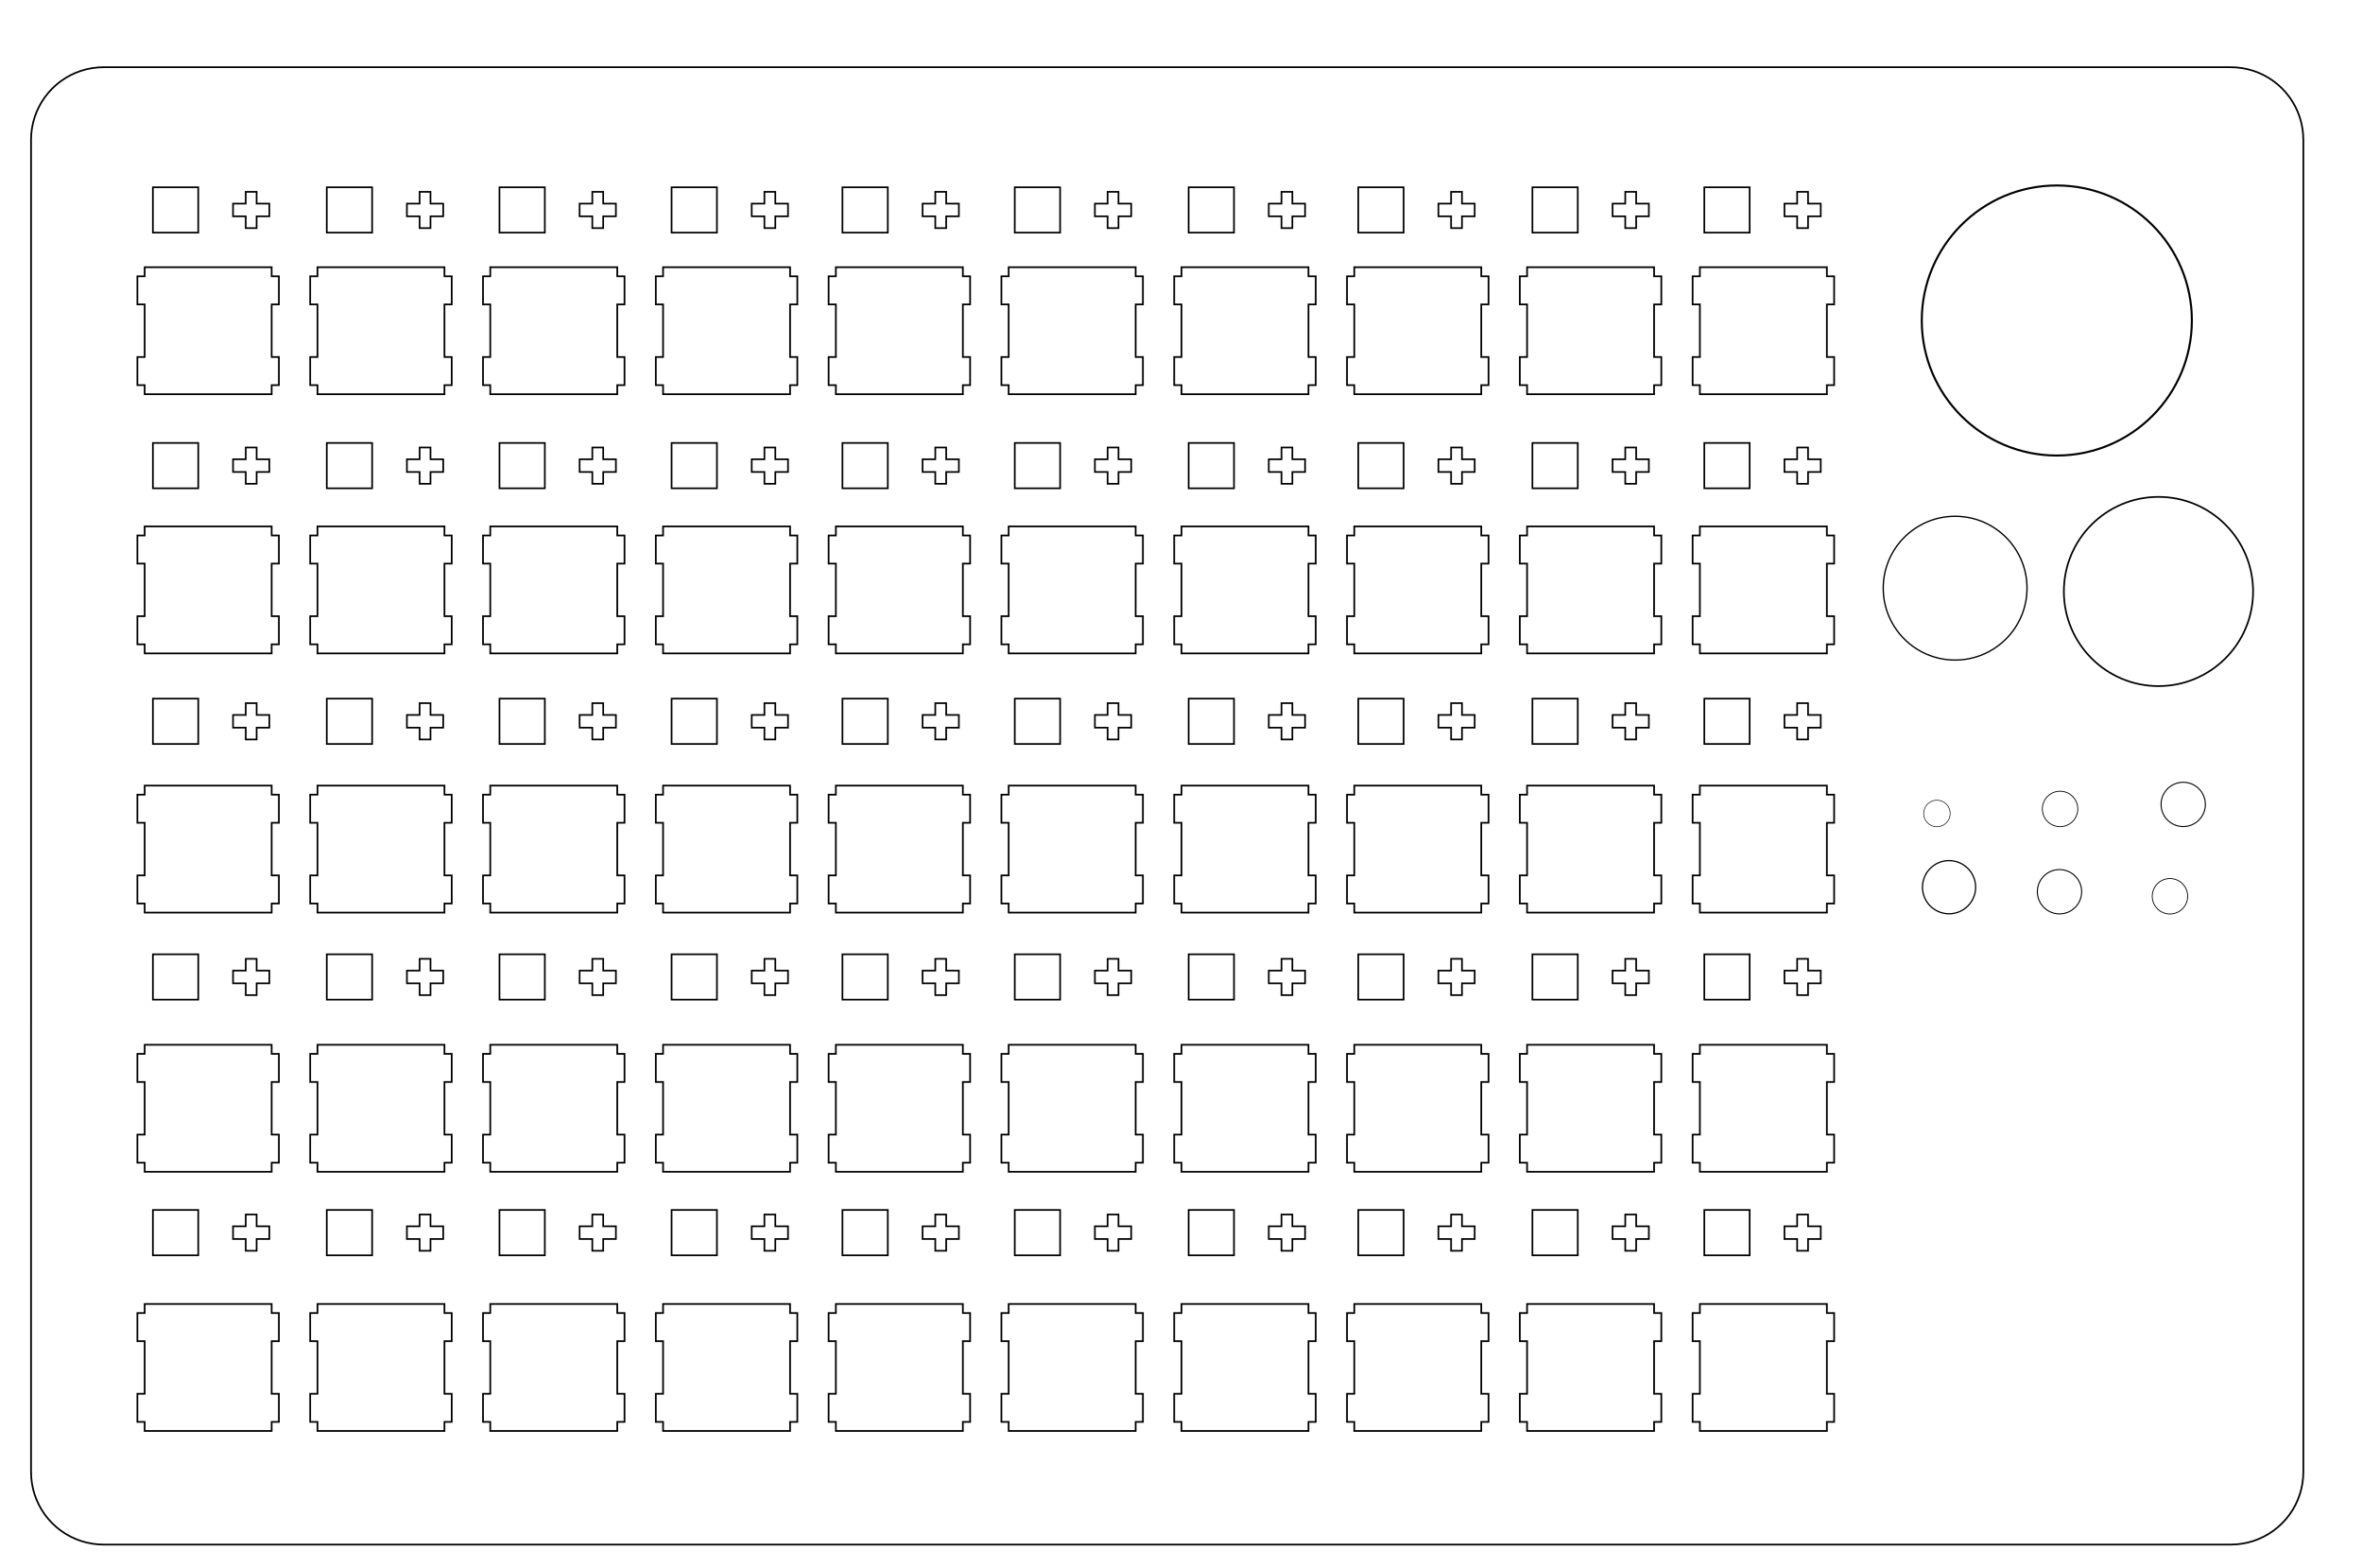 <?xml version="1.0" encoding="UTF-8" standalone="no"?>
<!-- Generated by SVGo -->

<svg
   xmlns:dc="http://purl.org/dc/elements/1.1/"
   xmlns:cc="http://creativecommons.org/ns#"
   xmlns:rdf="http://www.w3.org/1999/02/22-rdf-syntax-ns#"
   xmlns:svg="http://www.w3.org/2000/svg"
   xmlns="http://www.w3.org/2000/svg"
   xmlns:sodipodi="http://sodipodi.sourceforge.net/DTD/sodipodi-0.dtd"
   xmlns:inkscape="http://www.inkscape.org/namespaces/inkscape"
   width="260.502mm"
   height="172.877mm"
   viewBox="0.000 0.000 260.502 172.877"
   version="1.1"
   id="svg1036"
   sodipodi:docname="mod station v0.1.svg"
   inkscape:version="0.92.2 (5c3e80d, 2017-08-06)">
  <defs
     id="defs1040" />
  <sodipodi:namedview
     pagecolor="#ffffff"
     bordercolor="#666666"
     borderopacity="1"
     objecttolerance="10"
     gridtolerance="10"
     guidetolerance="10"
     inkscape:pageopacity="0"
     inkscape:pageshadow="2"
     inkscape:window-width="1366"
     inkscape:window-height="705"
     id="namedview1038"
     showgrid="false"
     inkscape:zoom="0.82447651"
     inkscape:cx="604.86876"
     inkscape:cy="344.66357"
     inkscape:window-x="-8"
     inkscape:window-y="-8"
     inkscape:window-maximized="1"
     inkscape:current-layer="layer2" />
  <g
     inkscape:groupmode="layer"
     id="layer1"
     inkscape:label="Layer 1"
     style="display:inline"
     sodipodi:insensitive="true">
    <polygon
       points="9.939,167.268 9.369,167.005 8.821,166.698 8.298,166.349 7.805,165.96 7.344,165.533 6.917,165.072 6.528,164.579 6.179,164.056 5.872,163.508 5.609,162.938 5.392,162.349 5.222,161.744 5.099,161.128 5.025,160.504 5,159.876 5.001,13.001 5.025,12.373 5.099,11.749 5.222,11.133 5.392,10.528 5.609,9.939 5.872,9.369 6.179,8.821 6.528,8.298 6.917,7.805 7.344,7.344 7.805,6.917 8.298,6.528 8.821,6.179 9.369,5.872 9.939,5.609 10.528,5.392 11.133,5.222 11.749,5.099 12.373,5.025 13.001,5 247.502,5.001 248.129,5.025 248.753,5.099 249.369,5.222 249.974,5.392 250.563,5.609 251.133,5.872 251.681,6.179 252.204,6.528 252.697,6.917 253.158,7.344 253.585,7.805 253.974,8.298 254.323,8.821 254.63,9.369 254.893,9.939 255.11,10.528 255.28,11.133 255.403,11.749 255.477,12.373 255.502,13.001 255.502,159.877 255.477,160.504 255.403,161.128 255.28,161.744 255.11,162.349 254.893,162.938 254.63,163.508 254.323,164.056 253.974,164.579 253.585,165.072 253.158,165.533 252.697,165.96 252.204,166.349 251.681,166.698 251.133,167.005 250.563,167.268 249.974,167.485 249.369,167.655 248.753,167.778 248.129,167.852 247.501,167.877 13.001,167.877 12.373,167.852 11.749,167.778 11.133,167.655 10.528,167.485 "
       style="fill:none;stroke:#000000;stroke-width:0.05mm"
       id="polygon934"
       transform="translate(-1.578,2.41)" />
    <polygon
       points="16.725,154.351 17.526,154.351 17.526,155.351 31.526,155.351 31.526,154.351 32.324,154.351 32.324,151.251 31.526,151.251 31.526,145.451 32.324,145.451 32.324,142.351 31.526,142.351 31.526,141.351 17.526,141.351 17.526,142.351 16.725,142.351 16.725,145.451 17.526,145.451 17.526,151.251 16.725,151.251 "
       style="fill:none;stroke:#000000;stroke-width:0.05mm"
       id="polygon936"
       transform="translate(-1.578,2.41)" />
    <polygon
       points="35.776,154.351 36.576,154.351 36.576,155.351 50.576,155.351 50.576,154.351 51.376,154.351 51.376,151.251 50.576,151.251 50.576,145.451 51.376,145.451 51.376,142.351 50.576,142.351 50.576,141.351 36.576,141.351 36.576,142.351 35.776,142.351 35.776,145.451 36.576,145.451 36.576,151.251 35.776,151.251 "
       style="fill:none;stroke:#000000;stroke-width:0.05mm"
       id="polygon938"
       transform="translate(-1.578,2.41)" />
    <polygon
       points="54.826,154.351 55.626,154.351 55.626,155.351 69.626,155.351 69.626,154.351 70.426,154.351 70.426,151.251 69.626,151.251 69.626,145.451 70.426,145.451 70.426,142.351 69.626,142.351 69.626,141.351 55.626,141.351 55.626,142.351 54.826,142.351 54.826,145.451 55.626,145.451 55.626,151.251 54.826,151.251 "
       style="fill:none;stroke:#000000;stroke-width:0.05mm"
       id="polygon940"
       transform="translate(-1.578,2.41)" />
    <polygon
       points="73.876,154.351 74.676,154.351 74.676,155.351 88.676,155.351 88.676,154.351 89.476,154.351 89.476,151.251 88.676,151.251 88.676,145.451 89.476,145.451 89.476,142.351 88.676,142.351 88.676,141.351 74.676,141.351 74.676,142.351 73.876,142.351 73.876,145.451 74.676,145.451 74.676,151.251 73.876,151.251 "
       style="fill:none;stroke:#000000;stroke-width:0.05mm"
       id="polygon942"
       transform="translate(-1.578,2.41)" />
    <polygon
       points="92.926,154.351 93.726,154.351 93.726,155.351 107.726,155.351 107.726,154.351 108.525,154.351 108.525,151.251 107.726,151.251 107.726,145.451 108.525,145.451 108.525,142.351 107.726,142.351 107.726,141.351 93.726,141.351 93.726,142.351 92.926,142.351 92.926,145.451 93.726,145.451 93.726,151.251 92.926,151.251 "
       style="fill:none;stroke:#000000;stroke-width:0.05mm"
       id="polygon944"
       transform="translate(-1.578,2.41)" />
    <polygon
       points="111.976,154.351 112.775,154.351 112.775,155.351 126.775,155.351 126.775,154.351 127.575,154.351 127.575,151.251 126.775,151.251 126.775,145.451 127.575,145.451 127.575,142.351 126.775,142.351 126.775,141.351 112.775,141.351 112.775,142.351 111.976,142.351 111.976,145.451 112.775,145.451 112.775,151.251 111.976,151.251 "
       style="fill:none;stroke:#000000;stroke-width:0.05mm"
       id="polygon946"
       transform="translate(-1.578,2.41)" />
    <polygon
       points="131.025,154.351 131.826,154.351 131.826,155.351 145.826,155.351 145.826,154.351 146.626,154.351 146.626,151.251 145.826,151.251 145.826,145.451 146.626,145.451 146.626,142.351 145.826,142.351 145.826,141.351 131.826,141.351 131.826,142.351 131.025,142.351 131.025,145.451 131.826,145.451 131.826,151.251 131.025,151.251 "
       style="fill:none;stroke:#000000;stroke-width:0.05mm"
       id="polygon948"
       transform="translate(-1.578,2.41)" />
    <polygon
       points="150.076,154.351 150.876,154.351 150.876,155.351 164.876,155.351 164.876,154.351 165.676,154.351 165.676,151.251 164.876,151.251 164.876,145.451 165.676,145.451 165.676,142.351 164.876,142.351 164.876,141.351 150.876,141.351 150.876,142.351 150.076,142.351 150.076,145.451 150.876,145.451 150.876,151.251 150.076,151.251 "
       style="fill:none;stroke:#000000;stroke-width:0.05mm"
       id="polygon950"
       transform="translate(-1.578,2.41)" />
    <polygon
       points="169.126,154.351 169.926,154.351 169.926,155.351 183.926,155.351 183.926,154.351 184.726,154.351 184.726,151.251 183.926,151.251 183.926,145.451 184.726,145.451 184.726,142.351 183.926,142.351 183.926,141.351 169.926,141.351 169.926,142.351 169.126,142.351 169.126,145.451 169.926,145.451 169.926,151.251 169.126,151.251 "
       style="fill:none;stroke:#000000;stroke-width:0.05mm"
       id="polygon952"
       transform="translate(-1.578,2.41)" />
    <polygon
       points="188.176,154.351 188.976,154.351 188.976,155.351 202.976,155.351 202.976,154.351 203.776,154.351 203.776,151.251 202.976,151.251 202.976,145.451 203.776,145.451 203.776,142.351 202.976,142.351 202.976,141.351 188.976,141.351 188.976,142.351 188.176,142.351 188.176,145.451 188.976,145.451 188.976,151.251 188.176,151.251 "
       style="fill:none;stroke:#000000;stroke-width:0.05mm"
       id="polygon954"
       transform="translate(-1.578,2.41)" />
    <polygon
       points="16.725,125.776 17.526,125.776 17.526,126.776 31.526,126.776 31.526,125.776 32.324,125.776 32.324,122.676 31.526,122.676 31.526,116.876 32.324,116.876 32.324,113.776 31.526,113.776 31.526,112.776 17.526,112.776 17.526,113.776 16.725,113.776 16.725,116.876 17.526,116.876 17.526,122.676 16.725,122.676 "
       style="fill:none;stroke:#000000;stroke-width:0.05mm"
       id="polygon956"
       transform="translate(-1.578,2.41)" />
    <polygon
       points="35.776,125.776 36.576,125.776 36.576,126.776 50.576,126.776 50.576,125.776 51.376,125.776 51.376,122.676 50.576,122.676 50.576,116.876 51.376,116.876 51.376,113.776 50.576,113.776 50.576,112.776 36.576,112.776 36.576,113.776 35.776,113.776 35.776,116.876 36.576,116.876 36.576,122.676 35.776,122.676 "
       style="fill:none;stroke:#000000;stroke-width:0.05mm"
       id="polygon958"
       transform="translate(-1.578,2.41)" />
    <polygon
       points="54.826,125.776 55.626,125.776 55.626,126.776 69.626,126.776 69.626,125.776 70.426,125.776 70.426,122.676 69.626,122.676 69.626,116.876 70.426,116.876 70.426,113.776 69.626,113.776 69.626,112.776 55.626,112.776 55.626,113.776 54.826,113.776 54.826,116.876 55.626,116.876 55.626,122.676 54.826,122.676 "
       style="fill:none;stroke:#000000;stroke-width:0.05mm"
       id="polygon960"
       transform="translate(-1.578,2.41)" />
    <polygon
       points="73.876,125.776 74.676,125.776 74.676,126.776 88.676,126.776 88.676,125.776 89.476,125.776 89.476,122.676 88.676,122.676 88.676,116.876 89.476,116.876 89.476,113.776 88.676,113.776 88.676,112.776 74.676,112.776 74.676,113.776 73.876,113.776 73.876,116.876 74.676,116.876 74.676,122.676 73.876,122.676 "
       style="fill:none;stroke:#000000;stroke-width:0.05mm"
       id="polygon962"
       transform="translate(-1.578,2.41)" />
    <polygon
       points="92.926,125.776 93.726,125.776 93.726,126.776 107.726,126.776 107.726,125.776 108.525,125.776 108.525,122.676 107.726,122.676 107.726,116.876 108.525,116.876 108.525,113.776 107.726,113.776 107.726,112.776 93.726,112.776 93.726,113.776 92.926,113.776 92.926,116.876 93.726,116.876 93.726,122.676 92.926,122.676 "
       style="fill:none;stroke:#000000;stroke-width:0.05mm"
       id="polygon964"
       transform="translate(-1.578,2.41)" />
    <polygon
       points="111.976,125.776 112.775,125.776 112.775,126.776 126.775,126.776 126.775,125.776 127.575,125.776 127.575,122.676 126.775,122.676 126.775,116.876 127.575,116.876 127.575,113.776 126.775,113.776 126.775,112.776 112.775,112.776 112.775,113.776 111.976,113.776 111.976,116.876 112.775,116.876 112.775,122.676 111.976,122.676 "
       style="fill:none;stroke:#000000;stroke-width:0.05mm"
       id="polygon966"
       transform="translate(-1.578,2.41)" />
    <polygon
       points="131.025,125.776 131.826,125.776 131.826,126.776 145.826,126.776 145.826,125.776 146.626,125.776 146.626,122.676 145.826,122.676 145.826,116.876 146.626,116.876 146.626,113.776 145.826,113.776 145.826,112.776 131.826,112.776 131.826,113.776 131.025,113.776 131.025,116.876 131.826,116.876 131.826,122.676 131.025,122.676 "
       style="fill:none;stroke:#000000;stroke-width:0.05mm"
       id="polygon968"
       transform="translate(-1.578,2.41)" />
    <polygon
       points="150.076,125.776 150.876,125.776 150.876,126.776 164.876,126.776 164.876,125.776 165.676,125.776 165.676,122.676 164.876,122.676 164.876,116.876 165.676,116.876 165.676,113.776 164.876,113.776 164.876,112.776 150.876,112.776 150.876,113.776 150.076,113.776 150.076,116.876 150.876,116.876 150.876,122.676 150.076,122.676 "
       style="fill:none;stroke:#000000;stroke-width:0.05mm"
       id="polygon970"
       transform="translate(-1.578,2.41)" />
    <polygon
       points="169.126,125.776 169.926,125.776 169.926,126.776 183.926,126.776 183.926,125.776 184.726,125.776 184.726,122.676 183.926,122.676 183.926,116.876 184.726,116.876 184.726,113.776 183.926,113.776 183.926,112.776 169.926,112.776 169.926,113.776 169.126,113.776 169.126,116.876 169.926,116.876 169.926,122.676 169.126,122.676 "
       style="fill:none;stroke:#000000;stroke-width:0.05mm"
       id="polygon972"
       transform="translate(-1.578,2.41)" />
    <polygon
       points="188.176,125.776 188.976,125.776 188.976,126.776 202.976,126.776 202.976,125.776 203.776,125.776 203.776,122.676 202.976,122.676 202.976,116.876 203.776,116.876 203.776,113.776 202.976,113.776 202.976,112.776 188.976,112.776 188.976,113.776 188.176,113.776 188.176,116.876 188.976,116.876 188.976,122.676 188.176,122.676 "
       style="fill:none;stroke:#000000;stroke-width:0.05mm"
       id="polygon974"
       transform="translate(-1.578,2.41)" />
    <polygon
       points="16.725,97.201 17.526,97.201 17.526,98.201 31.526,98.201 31.526,97.201 32.324,97.201 32.324,94.101 31.526,94.101 31.526,88.301 32.324,88.301 32.324,85.201 31.526,85.201 31.526,84.201 17.526,84.201 17.526,85.201 16.725,85.201 16.725,88.301 17.526,88.301 17.526,94.101 16.725,94.101 "
       style="fill:none;stroke:#000000;stroke-width:0.05mm"
       id="polygon976"
       transform="translate(-1.578,2.41)" />
    <polygon
       points="35.776,97.201 36.576,97.201 36.576,98.201 50.576,98.201 50.576,97.201 51.376,97.201 51.376,94.101 50.576,94.101 50.576,88.301 51.376,88.301 51.376,85.201 50.576,85.201 50.576,84.201 36.576,84.201 36.576,85.201 35.776,85.201 35.776,88.301 36.576,88.301 36.576,94.101 35.776,94.101 "
       style="fill:none;stroke:#000000;stroke-width:0.05mm"
       id="polygon978"
       transform="translate(-1.578,2.41)" />
    <polygon
       points="54.826,97.201 55.626,97.201 55.626,98.201 69.626,98.201 69.626,97.201 70.426,97.201 70.426,94.101 69.626,94.101 69.626,88.301 70.426,88.301 70.426,85.201 69.626,85.201 69.626,84.201 55.626,84.201 55.626,85.201 54.826,85.201 54.826,88.301 55.626,88.301 55.626,94.101 54.826,94.101 "
       style="fill:none;stroke:#000000;stroke-width:0.05mm"
       id="polygon980"
       transform="translate(-1.578,2.41)" />
    <polygon
       points="73.876,97.201 74.676,97.201 74.676,98.201 88.676,98.201 88.676,97.201 89.476,97.201 89.476,94.101 88.676,94.101 88.676,88.301 89.476,88.301 89.476,85.201 88.676,85.201 88.676,84.201 74.676,84.201 74.676,85.201 73.876,85.201 73.876,88.301 74.676,88.301 74.676,94.101 73.876,94.101 "
       style="fill:none;stroke:#000000;stroke-width:0.05mm"
       id="polygon982"
       transform="translate(-1.578,2.41)" />
    <polygon
       points="92.926,97.201 93.726,97.201 93.726,98.201 107.726,98.201 107.726,97.201 108.525,97.201 108.525,94.101 107.726,94.101 107.726,88.301 108.525,88.301 108.525,85.201 107.726,85.201 107.726,84.201 93.726,84.201 93.726,85.201 92.926,85.201 92.926,88.301 93.726,88.301 93.726,94.101 92.926,94.101 "
       style="fill:none;stroke:#000000;stroke-width:0.05mm"
       id="polygon984"
       transform="translate(-1.578,2.41)" />
    <polygon
       points="111.976,97.201 112.775,97.201 112.775,98.201 126.775,98.201 126.775,97.201 127.575,97.201 127.575,94.101 126.775,94.101 126.775,88.301 127.575,88.301 127.575,85.201 126.775,85.201 126.775,84.201 112.775,84.201 112.775,85.201 111.976,85.201 111.976,88.301 112.775,88.301 112.775,94.101 111.976,94.101 "
       style="fill:none;stroke:#000000;stroke-width:0.05mm"
       id="polygon986"
       transform="translate(-1.578,2.41)" />
    <polygon
       points="131.025,97.201 131.826,97.201 131.826,98.201 145.826,98.201 145.826,97.201 146.626,97.201 146.626,94.101 145.826,94.101 145.826,88.301 146.626,88.301 146.626,85.201 145.826,85.201 145.826,84.201 131.826,84.201 131.826,85.201 131.025,85.201 131.025,88.301 131.826,88.301 131.826,94.101 131.025,94.101 "
       style="fill:none;stroke:#000000;stroke-width:0.05mm"
       id="polygon988"
       transform="translate(-1.578,2.41)" />
    <polygon
       points="150.076,97.201 150.876,97.201 150.876,98.201 164.876,98.201 164.876,97.201 165.676,97.201 165.676,94.101 164.876,94.101 164.876,88.301 165.676,88.301 165.676,85.201 164.876,85.201 164.876,84.201 150.876,84.201 150.876,85.201 150.076,85.201 150.076,88.301 150.876,88.301 150.876,94.101 150.076,94.101 "
       style="fill:none;stroke:#000000;stroke-width:0.05mm"
       id="polygon990"
       transform="translate(-1.578,2.41)" />
    <polygon
       points="169.126,97.201 169.926,97.201 169.926,98.201 183.926,98.201 183.926,97.201 184.726,97.201 184.726,94.101 183.926,94.101 183.926,88.301 184.726,88.301 184.726,85.201 183.926,85.201 183.926,84.201 169.926,84.201 169.926,85.201 169.126,85.201 169.126,88.301 169.926,88.301 169.926,94.101 169.126,94.101 "
       style="fill:none;stroke:#000000;stroke-width:0.05mm"
       id="polygon992"
       transform="translate(-1.578,2.41)" />
    <polygon
       points="188.176,97.201 188.976,97.201 188.976,98.201 202.976,98.201 202.976,97.201 203.776,97.201 203.776,94.101 202.976,94.101 202.976,88.301 203.776,88.301 203.776,85.201 202.976,85.201 202.976,84.201 188.976,84.201 188.976,85.201 188.176,85.201 188.176,88.301 188.976,88.301 188.976,94.101 188.176,94.101 "
       style="fill:none;stroke:#000000;stroke-width:0.05mm"
       id="polygon994"
       transform="translate(-1.578,2.41)" />
    <polygon
       points="16.725,68.626 17.526,68.626 17.526,69.626 31.526,69.626 31.526,68.626 32.324,68.626 32.324,65.526 31.526,65.526 31.526,59.726 32.324,59.726 32.324,56.626 31.526,56.626 31.526,55.626 17.526,55.626 17.526,56.626 16.725,56.626 16.725,59.726 17.526,59.726 17.526,65.526 16.725,65.526 "
       style="fill:none;stroke:#000000;stroke-width:0.05mm"
       id="polygon996"
       transform="translate(-1.578,2.41)" />
    <polygon
       points="35.776,68.626 36.576,68.626 36.576,69.626 50.576,69.626 50.576,68.626 51.376,68.626 51.376,65.526 50.576,65.526 50.576,59.726 51.376,59.726 51.376,56.626 50.576,56.626 50.576,55.626 36.576,55.626 36.576,56.626 35.776,56.626 35.776,59.726 36.576,59.726 36.576,65.526 35.776,65.526 "
       style="fill:none;stroke:#000000;stroke-width:0.05mm"
       id="polygon998"
       transform="translate(-1.578,2.41)" />
    <polygon
       points="54.826,68.626 55.626,68.626 55.626,69.626 69.626,69.626 69.626,68.626 70.426,68.626 70.426,65.526 69.626,65.526 69.626,59.726 70.426,59.726 70.426,56.626 69.626,56.626 69.626,55.626 55.626,55.626 55.626,56.626 54.826,56.626 54.826,59.726 55.626,59.726 55.626,65.526 54.826,65.526 "
       style="fill:none;stroke:#000000;stroke-width:0.05mm"
       id="polygon1000"
       transform="translate(-1.578,2.41)" />
    <polygon
       points="73.876,68.626 74.676,68.626 74.676,69.626 88.676,69.626 88.676,68.626 89.476,68.626 89.476,65.526 88.676,65.526 88.676,59.726 89.476,59.726 89.476,56.626 88.676,56.626 88.676,55.626 74.676,55.626 74.676,56.626 73.876,56.626 73.876,59.726 74.676,59.726 74.676,65.526 73.876,65.526 "
       style="fill:none;stroke:#000000;stroke-width:0.05mm"
       id="polygon1002"
       transform="translate(-1.578,2.41)" />
    <polygon
       points="92.926,68.626 93.726,68.626 93.726,69.626 107.726,69.626 107.726,68.626 108.525,68.626 108.525,65.526 107.726,65.526 107.726,59.726 108.525,59.726 108.525,56.626 107.726,56.626 107.726,55.626 93.726,55.626 93.726,56.626 92.926,56.626 92.926,59.726 93.726,59.726 93.726,65.526 92.926,65.526 "
       style="fill:none;stroke:#000000;stroke-width:0.05mm"
       id="polygon1004"
       transform="translate(-1.578,2.41)" />
    <polygon
       points="111.976,68.626 112.775,68.626 112.775,69.626 126.775,69.626 126.775,68.626 127.575,68.626 127.575,65.526 126.775,65.526 126.775,59.726 127.575,59.726 127.575,56.626 126.775,56.626 126.775,55.626 112.775,55.626 112.775,56.626 111.976,56.626 111.976,59.726 112.775,59.726 112.775,65.526 111.976,65.526 "
       style="fill:none;stroke:#000000;stroke-width:0.05mm"
       id="polygon1006"
       transform="translate(-1.578,2.41)" />
    <polygon
       points="131.025,68.626 131.826,68.626 131.826,69.626 145.826,69.626 145.826,68.626 146.626,68.626 146.626,65.526 145.826,65.526 145.826,59.726 146.626,59.726 146.626,56.626 145.826,56.626 145.826,55.626 131.826,55.626 131.826,56.626 131.025,56.626 131.025,59.726 131.826,59.726 131.826,65.526 131.025,65.526 "
       style="fill:none;stroke:#000000;stroke-width:0.05mm"
       id="polygon1008"
       transform="translate(-1.578,2.41)" />
    <polygon
       points="150.076,68.626 150.876,68.626 150.876,69.626 164.876,69.626 164.876,68.626 165.676,68.626 165.676,65.526 164.876,65.526 164.876,59.726 165.676,59.726 165.676,56.626 164.876,56.626 164.876,55.626 150.876,55.626 150.876,56.626 150.076,56.626 150.076,59.726 150.876,59.726 150.876,65.526 150.076,65.526 "
       style="fill:none;stroke:#000000;stroke-width:0.05mm"
       id="polygon1010"
       transform="translate(-1.578,2.41)" />
    <polygon
       points="169.126,68.626 169.926,68.626 169.926,69.626 183.926,69.626 183.926,68.626 184.726,68.626 184.726,65.526 183.926,65.526 183.926,59.726 184.726,59.726 184.726,56.626 183.926,56.626 183.926,55.626 169.926,55.626 169.926,56.626 169.126,56.626 169.126,59.726 169.926,59.726 169.926,65.526 169.126,65.526 "
       style="fill:none;stroke:#000000;stroke-width:0.05mm"
       id="polygon1012"
       transform="translate(-1.578,2.41)" />
    <polygon
       points="188.176,68.626 188.976,68.626 188.976,69.626 202.976,69.626 202.976,68.626 203.776,68.626 203.776,65.526 202.976,65.526 202.976,59.726 203.776,59.726 203.776,56.626 202.976,56.626 202.976,55.626 188.976,55.626 188.976,56.626 188.176,56.626 188.176,59.726 188.976,59.726 188.976,65.526 188.176,65.526 "
       style="fill:none;stroke:#000000;stroke-width:0.05mm"
       id="polygon1014"
       transform="translate(-1.578,2.41)" />
    <polygon
       points="16.725,40.051 17.526,40.051 17.526,41.051 31.526,41.051 31.526,40.051 32.324,40.051 32.324,36.95 31.526,36.95 31.526,31.151 32.324,31.151 32.324,28.05 31.526,28.05 31.526,27.05 17.526,27.05 17.526,28.05 16.725,28.05 16.725,31.151 17.526,31.151 17.526,36.95 16.725,36.95 "
       style="fill:none;stroke:#000000;stroke-width:0.05mm"
       id="polygon1016"
       transform="translate(-1.578,2.41)" />
    <polygon
       points="35.776,40.051 36.576,40.051 36.576,41.051 50.576,41.051 50.576,40.051 51.376,40.051 51.376,36.95 50.576,36.95 50.576,31.151 51.376,31.151 51.376,28.05 50.576,28.05 50.576,27.05 36.576,27.05 36.576,28.05 35.776,28.05 35.776,31.151 36.576,31.151 36.576,36.95 35.776,36.95 "
       style="fill:none;stroke:#000000;stroke-width:0.05mm"
       id="polygon1018"
       transform="translate(-1.578,2.41)" />
    <polygon
       points="54.826,40.051 55.626,40.051 55.626,41.051 69.626,41.051 69.626,40.051 70.426,40.051 70.426,36.95 69.626,36.95 69.626,31.151 70.426,31.151 70.426,28.05 69.626,28.05 69.626,27.05 55.626,27.05 55.626,28.05 54.826,28.05 54.826,31.151 55.626,31.151 55.626,36.95 54.826,36.95 "
       style="fill:none;stroke:#000000;stroke-width:0.05mm"
       id="polygon1020"
       transform="translate(-1.578,2.41)" />
    <polygon
       points="73.876,40.051 74.676,40.051 74.676,41.051 88.676,41.051 88.676,40.051 89.476,40.051 89.476,36.95 88.676,36.95 88.676,31.151 89.476,31.151 89.476,28.05 88.676,28.05 88.676,27.05 74.676,27.05 74.676,28.05 73.876,28.05 73.876,31.151 74.676,31.151 74.676,36.95 73.876,36.95 "
       style="fill:none;stroke:#000000;stroke-width:0.05mm"
       id="polygon1022"
       transform="translate(-1.578,2.41)" />
    <polygon
       points="92.926,40.051 93.726,40.051 93.726,41.051 107.726,41.051 107.726,40.051 108.525,40.051 108.525,36.95 107.726,36.95 107.726,31.151 108.525,31.151 108.525,28.05 107.726,28.05 107.726,27.05 93.726,27.05 93.726,28.05 92.926,28.05 92.926,31.151 93.726,31.151 93.726,36.95 92.926,36.95 "
       style="fill:none;stroke:#000000;stroke-width:0.05mm"
       id="polygon1024"
       transform="translate(-1.578,2.41)" />
    <polygon
       points="111.976,40.051 112.775,40.051 112.775,41.051 126.775,41.051 126.775,40.051 127.575,40.051 127.575,36.95 126.775,36.95 126.775,31.151 127.575,31.151 127.575,28.05 126.775,28.05 126.775,27.05 112.775,27.05 112.775,28.05 111.976,28.05 111.976,31.151 112.775,31.151 112.775,36.95 111.976,36.95 "
       style="fill:none;stroke:#000000;stroke-width:0.05mm"
       id="polygon1026"
       transform="translate(-1.578,2.41)" />
    <polygon
       points="131.025,40.051 131.826,40.051 131.826,41.051 145.826,41.051 145.826,40.051 146.626,40.051 146.626,36.95 145.826,36.95 145.826,31.151 146.626,31.151 146.626,28.05 145.826,28.05 145.826,27.05 131.826,27.05 131.826,28.05 131.025,28.05 131.025,31.151 131.826,31.151 131.826,36.95 131.025,36.95 "
       style="fill:none;stroke:#000000;stroke-width:0.05mm"
       id="polygon1028"
       transform="translate(-1.578,2.41)" />
    <polygon
       points="150.076,40.051 150.876,40.051 150.876,41.051 164.876,41.051 164.876,40.051 165.676,40.051 165.676,36.95 164.876,36.95 164.876,31.151 165.676,31.151 165.676,28.05 164.876,28.05 164.876,27.05 150.876,27.05 150.876,28.05 150.076,28.05 150.076,31.151 150.876,31.151 150.876,36.95 150.076,36.95 "
       style="fill:none;stroke:#000000;stroke-width:0.05mm"
       id="polygon1030"
       transform="translate(-1.578,2.41)" />
    <polygon
       points="169.126,40.051 169.926,40.051 169.926,41.051 183.926,41.051 183.926,40.051 184.726,40.051 184.726,36.95 183.926,36.95 183.926,31.151 184.726,31.151 184.726,28.05 183.926,28.05 183.926,27.05 169.926,27.05 169.926,28.05 169.126,28.05 169.126,31.151 169.926,31.151 169.926,36.95 169.126,36.95 "
       style="fill:none;stroke:#000000;stroke-width:0.05mm"
       id="polygon1032"
       transform="translate(-1.578,2.41)" />
    <polygon
       points="188.176,40.051 188.976,40.051 188.976,41.051 202.976,41.051 202.976,40.051 203.776,40.051 203.776,36.95 202.976,36.95 202.976,31.151 203.776,31.151 203.776,28.05 202.976,28.05 202.976,27.05 188.976,27.05 188.976,28.05 188.176,28.05 188.176,31.151 188.976,31.151 188.976,36.95 188.176,36.95 "
       style="fill:none;stroke:#000000;stroke-width:0.189;stroke-miterlimit:4;stroke-dasharray:none"
       id="polygon1034"
       transform="translate(-1.578,2.41)" />
  </g>
  <g
     inkscape:groupmode="layer"
     id="layer2"
     inkscape:label="Layer 2">
    <g
       id="g6125"
       transform="translate(0.208,-0.397)">
      <g
         transform="translate(-1.07,1.656)"
         id="g1607">
        <path
           inkscape:connector-curvature="0"
           style="fill:none;stroke:#000000;stroke-width:0.185;stroke-miterlimit:4;stroke-dasharray:none;stroke-dashoffset:0;stroke-opacity:1;paint-order:markers fill stroke"
           d="m 27.952,19.889 v 1.3 h -1.4 v 1.4 h 1.4 v 1.3 h 1.2 v -1.3 h 1.4 v -1.4 h -1.4 v -1.3 z"
           id="rect817" />
        <rect
           style="fill:none;stroke:#000000;stroke-width:0.185;stroke-miterlimit:4;stroke-dasharray:none;stroke-dashoffset:0;stroke-opacity:1;paint-order:markers fill stroke"
           id="rect822"
           width="5"
           height="5"
           x="17.717"
           y="19.389" />
      </g>
      <g
         id="g1607-3"
         transform="translate(37.138,1.656)">
        <path
           inkscape:connector-curvature="0"
           style="fill:none;stroke:#000000;stroke-width:0.185;stroke-miterlimit:4;stroke-dasharray:none;stroke-dashoffset:0;stroke-opacity:1;paint-order:markers fill stroke"
           d="m 27.952,19.889 v 1.3 h -1.4 v 1.4 h 1.4 v 1.3 h 1.2 v -1.3 h 1.4 v -1.4 h -1.4 v -1.3 z"
           id="rect817-7" />
        <rect
           style="fill:none;stroke:#000000;stroke-width:0.185;stroke-miterlimit:4;stroke-dasharray:none;stroke-dashoffset:0;stroke-opacity:1;paint-order:markers fill stroke"
           id="rect822-2"
           width="5"
           height="5"
           x="17.717"
           y="19.389" />
      </g>
      <g
         id="g1607-0"
         transform="translate(18.099,1.656)">
        <path
           inkscape:connector-curvature="0"
           style="fill:none;stroke:#000000;stroke-width:0.185;stroke-miterlimit:4;stroke-dasharray:none;stroke-dashoffset:0;stroke-opacity:1;paint-order:markers fill stroke"
           d="m 27.952,19.889 v 1.3 h -1.4 v 1.4 h 1.4 v 1.3 h 1.2 v -1.3 h 1.4 v -1.4 h -1.4 v -1.3 z"
           id="rect817-9" />
        <rect
           style="fill:none;stroke:#000000;stroke-width:0.185;stroke-miterlimit:4;stroke-dasharray:none;stroke-dashoffset:0;stroke-opacity:1;paint-order:markers fill stroke"
           id="rect822-4"
           width="5"
           height="5"
           x="17.717"
           y="19.389" />
      </g>
      <g
         id="g1607-3-7"
         transform="translate(74.948,1.656)">
        <path
           inkscape:connector-curvature="0"
           style="fill:none;stroke:#000000;stroke-width:0.185;stroke-miterlimit:4;stroke-dasharray:none;stroke-dashoffset:0;stroke-opacity:1;paint-order:markers fill stroke"
           d="m 27.952,19.889 v 1.3 h -1.4 v 1.4 h 1.4 v 1.3 h 1.2 v -1.3 h 1.4 v -1.4 h -1.4 v -1.3 z"
           id="rect817-7-2" />
        <rect
           style="fill:none;stroke:#000000;stroke-width:0.185;stroke-miterlimit:4;stroke-dasharray:none;stroke-dashoffset:0;stroke-opacity:1;paint-order:markers fill stroke"
           id="rect822-2-7"
           width="5"
           height="5"
           x="17.717"
           y="19.389" />
      </g>
      <g
         id="g1607-0-7"
         transform="translate(56.111,1.656)">
        <path
           inkscape:connector-curvature="0"
           style="fill:none;stroke:#000000;stroke-width:0.185;stroke-miterlimit:4;stroke-dasharray:none;stroke-dashoffset:0;stroke-opacity:1;paint-order:markers fill stroke"
           d="m 27.952,19.889 v 1.3 h -1.4 v 1.4 h 1.4 v 1.3 h 1.2 v -1.3 h 1.4 v -1.4 h -1.4 v -1.3 z"
           id="rect817-9-1" />
        <rect
           style="fill:none;stroke:#000000;stroke-width:0.185;stroke-miterlimit:4;stroke-dasharray:none;stroke-dashoffset:0;stroke-opacity:1;paint-order:markers fill stroke"
           id="rect822-4-5"
           width="5"
           height="5"
           x="17.717"
           y="19.389" />
      </g>
      <g
         id="g1607-1"
         transform="translate(93.944,1.656)">
        <path
           inkscape:connector-curvature="0"
           style="fill:none;stroke:#000000;stroke-width:0.185;stroke-miterlimit:4;stroke-dasharray:none;stroke-dashoffset:0;stroke-opacity:1;paint-order:markers fill stroke"
           d="m 27.952,19.889 v 1.3 h -1.4 v 1.4 h 1.4 v 1.3 h 1.2 v -1.3 h 1.4 v -1.4 h -1.4 v -1.3 z"
           id="rect817-77" />
        <rect
           style="fill:none;stroke:#000000;stroke-width:0.185;stroke-miterlimit:4;stroke-dasharray:none;stroke-dashoffset:0;stroke-opacity:1;paint-order:markers fill stroke"
           id="rect822-1"
           width="5"
           height="5"
           x="17.717"
           y="19.389" />
      </g>
      <g
         id="g1607-3-9"
         transform="translate(131.812,1.656)">
        <path
           inkscape:connector-curvature="0"
           style="fill:none;stroke:#000000;stroke-width:0.185;stroke-miterlimit:4;stroke-dasharray:none;stroke-dashoffset:0;stroke-opacity:1;paint-order:markers fill stroke"
           d="m 27.952,19.889 v 1.3 h -1.4 v 1.4 h 1.4 v 1.3 h 1.2 v -1.3 h 1.4 v -1.4 h -1.4 v -1.3 z"
           id="rect817-7-4" />
        <rect
           style="fill:none;stroke:#000000;stroke-width:0.185;stroke-miterlimit:4;stroke-dasharray:none;stroke-dashoffset:0;stroke-opacity:1;paint-order:markers fill stroke"
           id="rect822-2-4"
           width="5"
           height="5"
           x="17.717"
           y="19.389" />
      </g>
      <g
         id="g1607-0-2"
         transform="translate(113.113,1.656)">
        <path
           inkscape:connector-curvature="0"
           style="fill:none;stroke:#000000;stroke-width:0.185;stroke-miterlimit:4;stroke-dasharray:none;stroke-dashoffset:0;stroke-opacity:1;paint-order:markers fill stroke"
           d="m 27.952,19.889 v 1.3 h -1.4 v 1.4 h 1.4 v 1.3 h 1.2 v -1.3 h 1.4 v -1.4 h -1.4 v -1.3 z"
           id="rect817-9-3" />
        <rect
           style="fill:none;stroke:#000000;stroke-width:0.185;stroke-miterlimit:4;stroke-dasharray:none;stroke-dashoffset:0;stroke-opacity:1;paint-order:markers fill stroke"
           id="rect822-4-0"
           width="5"
           height="5"
           x="17.717"
           y="19.389" />
      </g>
      <g
         id="g1607-3-7-0"
         transform="translate(169.962,1.656)">
        <path
           inkscape:connector-curvature="0"
           style="fill:none;stroke:#000000;stroke-width:0.185;stroke-miterlimit:4;stroke-dasharray:none;stroke-dashoffset:0;stroke-opacity:1;paint-order:markers fill stroke"
           d="m 27.952,19.889 v 1.3 h -1.4 v 1.4 h 1.4 v 1.3 h 1.2 v -1.3 h 1.4 v -1.4 h -1.4 v -1.3 z"
           id="rect817-7-2-8" />
        <rect
           style="fill:none;stroke:#000000;stroke-width:0.185;stroke-miterlimit:4;stroke-dasharray:none;stroke-dashoffset:0;stroke-opacity:1;paint-order:markers fill stroke"
           id="rect822-2-7-7"
           width="5"
           height="5"
           x="17.717"
           y="19.389" />
      </g>
      <g
         id="g1607-0-7-1"
         transform="translate(151.012,1.656)">
        <path
           inkscape:connector-curvature="0"
           style="fill:none;stroke:#000000;stroke-width:0.185;stroke-miterlimit:4;stroke-dasharray:none;stroke-dashoffset:0;stroke-opacity:1;paint-order:markers fill stroke"
           d="m 27.952,19.889 v 1.3 h -1.4 v 1.4 h 1.4 v 1.3 h 1.2 v -1.3 h 1.4 v -1.4 h -1.4 v -1.3 z"
           id="rect817-9-1-5" />
        <rect
           style="fill:none;stroke:#000000;stroke-width:0.185;stroke-miterlimit:4;stroke-dasharray:none;stroke-dashoffset:0;stroke-opacity:1;paint-order:markers fill stroke"
           id="rect822-4-5-7"
           width="5"
           height="5"
           x="17.717"
           y="19.389" />
      </g>
    </g>
    <g
       id="g6157"
       transform="translate(0.321,-0.88)">
      <g
         transform="translate(-1.182,30.326)"
         id="g1607-4">
        <path
           inkscape:connector-curvature="0"
           style="fill:none;stroke:#000000;stroke-width:0.185;stroke-miterlimit:4;stroke-dasharray:none;stroke-dashoffset:0;stroke-opacity:1;paint-order:markers fill stroke"
           d="m 27.952,19.889 v 1.3 h -1.4 v 1.4 h 1.4 v 1.3 h 1.2 v -1.3 h 1.4 v -1.4 h -1.4 v -1.3 z"
           id="rect817-2" />
        <rect
           style="fill:none;stroke:#000000;stroke-width:0.185;stroke-miterlimit:4;stroke-dasharray:none;stroke-dashoffset:0;stroke-opacity:1;paint-order:markers fill stroke"
           id="rect822-49"
           width="5"
           height="5"
           x="17.717"
           y="19.389" />
      </g>
      <g
         id="g1607-3-70"
         transform="translate(37.026,30.326)">
        <path
           inkscape:connector-curvature="0"
           style="fill:none;stroke:#000000;stroke-width:0.185;stroke-miterlimit:4;stroke-dasharray:none;stroke-dashoffset:0;stroke-opacity:1;paint-order:markers fill stroke"
           d="m 27.952,19.889 v 1.3 h -1.4 v 1.4 h 1.4 v 1.3 h 1.2 v -1.3 h 1.4 v -1.4 h -1.4 v -1.3 z"
           id="rect817-7-7" />
        <rect
           style="fill:none;stroke:#000000;stroke-width:0.185;stroke-miterlimit:4;stroke-dasharray:none;stroke-dashoffset:0;stroke-opacity:1;paint-order:markers fill stroke"
           id="rect822-2-74"
           width="5"
           height="5"
           x="17.717"
           y="19.389" />
      </g>
      <g
         id="g1607-0-0"
         transform="translate(17.987,30.326)">
        <path
           inkscape:connector-curvature="0"
           style="fill:none;stroke:#000000;stroke-width:0.185;stroke-miterlimit:4;stroke-dasharray:none;stroke-dashoffset:0;stroke-opacity:1;paint-order:markers fill stroke"
           d="m 27.952,19.889 v 1.3 h -1.4 v 1.4 h 1.4 v 1.3 h 1.2 v -1.3 h 1.4 v -1.4 h -1.4 v -1.3 z"
           id="rect817-9-4" />
        <rect
           style="fill:none;stroke:#000000;stroke-width:0.185;stroke-miterlimit:4;stroke-dasharray:none;stroke-dashoffset:0;stroke-opacity:1;paint-order:markers fill stroke"
           id="rect822-4-3"
           width="5"
           height="5"
           x="17.717"
           y="19.389" />
      </g>
      <g
         id="g1607-3-7-5"
         transform="translate(74.835,30.326)">
        <path
           inkscape:connector-curvature="0"
           style="fill:none;stroke:#000000;stroke-width:0.185;stroke-miterlimit:4;stroke-dasharray:none;stroke-dashoffset:0;stroke-opacity:1;paint-order:markers fill stroke"
           d="m 27.952,19.889 v 1.3 h -1.4 v 1.4 h 1.4 v 1.3 h 1.2 v -1.3 h 1.4 v -1.4 h -1.4 v -1.3 z"
           id="rect817-7-2-0" />
        <rect
           style="fill:none;stroke:#000000;stroke-width:0.185;stroke-miterlimit:4;stroke-dasharray:none;stroke-dashoffset:0;stroke-opacity:1;paint-order:markers fill stroke"
           id="rect822-2-7-1"
           width="5"
           height="5"
           x="17.717"
           y="19.389" />
      </g>
      <g
         id="g1607-0-7-7"
         transform="translate(55.999,30.326)">
        <path
           inkscape:connector-curvature="0"
           style="fill:none;stroke:#000000;stroke-width:0.185;stroke-miterlimit:4;stroke-dasharray:none;stroke-dashoffset:0;stroke-opacity:1;paint-order:markers fill stroke"
           d="m 27.952,19.889 v 1.3 h -1.4 v 1.4 h 1.4 v 1.3 h 1.2 v -1.3 h 1.4 v -1.4 h -1.4 v -1.3 z"
           id="rect817-9-1-3" />
        <rect
           style="fill:none;stroke:#000000;stroke-width:0.185;stroke-miterlimit:4;stroke-dasharray:none;stroke-dashoffset:0;stroke-opacity:1;paint-order:markers fill stroke"
           id="rect822-4-5-2"
           width="5"
           height="5"
           x="17.717"
           y="19.389" />
      </g>
      <g
         id="g1607-1-9"
         transform="translate(93.832,30.326)">
        <path
           inkscape:connector-curvature="0"
           style="fill:none;stroke:#000000;stroke-width:0.185;stroke-miterlimit:4;stroke-dasharray:none;stroke-dashoffset:0;stroke-opacity:1;paint-order:markers fill stroke"
           d="m 27.952,19.889 v 1.3 h -1.4 v 1.4 h 1.4 v 1.3 h 1.2 v -1.3 h 1.4 v -1.4 h -1.4 v -1.3 z"
           id="rect817-77-2" />
        <rect
           style="fill:none;stroke:#000000;stroke-width:0.185;stroke-miterlimit:4;stroke-dasharray:none;stroke-dashoffset:0;stroke-opacity:1;paint-order:markers fill stroke"
           id="rect822-1-2"
           width="5"
           height="5"
           x="17.717"
           y="19.389" />
      </g>
      <g
         id="g1607-3-9-3"
         transform="translate(131.7,30.326)">
        <path
           inkscape:connector-curvature="0"
           style="fill:none;stroke:#000000;stroke-width:0.185;stroke-miterlimit:4;stroke-dasharray:none;stroke-dashoffset:0;stroke-opacity:1;paint-order:markers fill stroke"
           d="m 27.952,19.889 v 1.3 h -1.4 v 1.4 h 1.4 v 1.3 h 1.2 v -1.3 h 1.4 v -1.4 h -1.4 v -1.3 z"
           id="rect817-7-4-5" />
        <rect
           style="fill:none;stroke:#000000;stroke-width:0.185;stroke-miterlimit:4;stroke-dasharray:none;stroke-dashoffset:0;stroke-opacity:1;paint-order:markers fill stroke"
           id="rect822-2-4-0"
           width="5"
           height="5"
           x="17.717"
           y="19.389" />
      </g>
      <g
         id="g1607-0-2-6"
         transform="translate(113.001,30.326)">
        <path
           inkscape:connector-curvature="0"
           style="fill:none;stroke:#000000;stroke-width:0.185;stroke-miterlimit:4;stroke-dasharray:none;stroke-dashoffset:0;stroke-opacity:1;paint-order:markers fill stroke"
           d="m 27.952,19.889 v 1.3 h -1.4 v 1.4 h 1.4 v 1.3 h 1.2 v -1.3 h 1.4 v -1.4 h -1.4 v -1.3 z"
           id="rect817-9-3-2" />
        <rect
           style="fill:none;stroke:#000000;stroke-width:0.185;stroke-miterlimit:4;stroke-dasharray:none;stroke-dashoffset:0;stroke-opacity:1;paint-order:markers fill stroke"
           id="rect822-4-0-7"
           width="5"
           height="5"
           x="17.717"
           y="19.389" />
      </g>
      <g
         id="g1607-3-7-0-7"
         transform="translate(169.849,30.326)">
        <path
           inkscape:connector-curvature="0"
           style="fill:none;stroke:#000000;stroke-width:0.185;stroke-miterlimit:4;stroke-dasharray:none;stroke-dashoffset:0;stroke-opacity:1;paint-order:markers fill stroke"
           d="m 27.952,19.889 v 1.3 h -1.4 v 1.4 h 1.4 v 1.3 h 1.2 v -1.3 h 1.4 v -1.4 h -1.4 v -1.3 z"
           id="rect817-7-2-8-4" />
        <rect
           style="fill:none;stroke:#000000;stroke-width:0.185;stroke-miterlimit:4;stroke-dasharray:none;stroke-dashoffset:0;stroke-opacity:1;paint-order:markers fill stroke"
           id="rect822-2-7-7-0"
           width="5"
           height="5"
           x="17.717"
           y="19.389" />
      </g>
      <g
         id="g1607-0-7-1-5"
         transform="translate(150.899,30.326)">
        <path
           inkscape:connector-curvature="0"
           style="fill:none;stroke:#000000;stroke-width:0.185;stroke-miterlimit:4;stroke-dasharray:none;stroke-dashoffset:0;stroke-opacity:1;paint-order:markers fill stroke"
           d="m 27.952,19.889 v 1.3 h -1.4 v 1.4 h 1.4 v 1.3 h 1.2 v -1.3 h 1.4 v -1.4 h -1.4 v -1.3 z"
           id="rect817-9-1-5-9" />
        <rect
           style="fill:none;stroke:#000000;stroke-width:0.185;stroke-miterlimit:4;stroke-dasharray:none;stroke-dashoffset:0;stroke-opacity:1;paint-order:markers fill stroke"
           id="rect822-4-5-7-5"
           width="5"
           height="5"
           x="17.717"
           y="19.389" />
      </g>
    </g>
    <g
       id="g6189"
       transform="translate(0.963,0.351)">
      <g
         transform="translate(-1.824,57.283)"
         id="g1607-5">
        <path
           inkscape:connector-curvature="0"
           style="fill:none;stroke:#000000;stroke-width:0.185;stroke-miterlimit:4;stroke-dasharray:none;stroke-dashoffset:0;stroke-opacity:1;paint-order:markers fill stroke"
           d="m 27.952,19.889 v 1.3 h -1.4 v 1.4 h 1.4 v 1.3 h 1.2 v -1.3 h 1.4 v -1.4 h -1.4 v -1.3 z"
           id="rect817-4" />
        <rect
           style="fill:none;stroke:#000000;stroke-width:0.185;stroke-miterlimit:4;stroke-dasharray:none;stroke-dashoffset:0;stroke-opacity:1;paint-order:markers fill stroke"
           id="rect822-3"
           width="5"
           height="5"
           x="17.717"
           y="19.389" />
      </g>
      <g
         id="g1607-3-75"
         transform="translate(36.384,57.283)">
        <path
           inkscape:connector-curvature="0"
           style="fill:none;stroke:#000000;stroke-width:0.185;stroke-miterlimit:4;stroke-dasharray:none;stroke-dashoffset:0;stroke-opacity:1;paint-order:markers fill stroke"
           d="m 27.952,19.889 v 1.3 h -1.4 v 1.4 h 1.4 v 1.3 h 1.2 v -1.3 h 1.4 v -1.4 h -1.4 v -1.3 z"
           id="rect817-7-26" />
        <rect
           style="fill:none;stroke:#000000;stroke-width:0.185;stroke-miterlimit:4;stroke-dasharray:none;stroke-dashoffset:0;stroke-opacity:1;paint-order:markers fill stroke"
           id="rect822-2-5"
           width="5"
           height="5"
           x="17.717"
           y="19.389" />
      </g>
      <g
         id="g1607-0-5"
         transform="translate(17.345,57.283)">
        <path
           inkscape:connector-curvature="0"
           style="fill:none;stroke:#000000;stroke-width:0.185;stroke-miterlimit:4;stroke-dasharray:none;stroke-dashoffset:0;stroke-opacity:1;paint-order:markers fill stroke"
           d="m 27.952,19.889 v 1.3 h -1.4 v 1.4 h 1.4 v 1.3 h 1.2 v -1.3 h 1.4 v -1.4 h -1.4 v -1.3 z"
           id="rect817-9-7" />
        <rect
           style="fill:none;stroke:#000000;stroke-width:0.185;stroke-miterlimit:4;stroke-dasharray:none;stroke-dashoffset:0;stroke-opacity:1;paint-order:markers fill stroke"
           id="rect822-4-34"
           width="5"
           height="5"
           x="17.717"
           y="19.389" />
      </g>
      <g
         id="g1607-3-7-4"
         transform="translate(74.193,57.283)">
        <path
           inkscape:connector-curvature="0"
           style="fill:none;stroke:#000000;stroke-width:0.185;stroke-miterlimit:4;stroke-dasharray:none;stroke-dashoffset:0;stroke-opacity:1;paint-order:markers fill stroke"
           d="m 27.952,19.889 v 1.3 h -1.4 v 1.4 h 1.4 v 1.3 h 1.2 v -1.3 h 1.4 v -1.4 h -1.4 v -1.3 z"
           id="rect817-7-2-6" />
        <rect
           style="fill:none;stroke:#000000;stroke-width:0.185;stroke-miterlimit:4;stroke-dasharray:none;stroke-dashoffset:0;stroke-opacity:1;paint-order:markers fill stroke"
           id="rect822-2-7-3"
           width="5"
           height="5"
           x="17.717"
           y="19.389" />
      </g>
      <g
         id="g1607-0-7-12"
         transform="translate(55.357,57.283)">
        <path
           inkscape:connector-curvature="0"
           style="fill:none;stroke:#000000;stroke-width:0.185;stroke-miterlimit:4;stroke-dasharray:none;stroke-dashoffset:0;stroke-opacity:1;paint-order:markers fill stroke"
           d="m 27.952,19.889 v 1.3 h -1.4 v 1.4 h 1.4 v 1.3 h 1.2 v -1.3 h 1.4 v -1.4 h -1.4 v -1.3 z"
           id="rect817-9-1-0" />
        <rect
           style="fill:none;stroke:#000000;stroke-width:0.185;stroke-miterlimit:4;stroke-dasharray:none;stroke-dashoffset:0;stroke-opacity:1;paint-order:markers fill stroke"
           id="rect822-4-5-3"
           width="5"
           height="5"
           x="17.717"
           y="19.389" />
      </g>
      <g
         id="g1607-1-6"
         transform="translate(93.19,57.283)">
        <path
           inkscape:connector-curvature="0"
           style="fill:none;stroke:#000000;stroke-width:0.185;stroke-miterlimit:4;stroke-dasharray:none;stroke-dashoffset:0;stroke-opacity:1;paint-order:markers fill stroke"
           d="m 27.952,19.889 v 1.3 h -1.4 v 1.4 h 1.4 v 1.3 h 1.2 v -1.3 h 1.4 v -1.4 h -1.4 v -1.3 z"
           id="rect817-77-3" />
        <rect
           style="fill:none;stroke:#000000;stroke-width:0.185;stroke-miterlimit:4;stroke-dasharray:none;stroke-dashoffset:0;stroke-opacity:1;paint-order:markers fill stroke"
           id="rect822-1-1"
           width="5"
           height="5"
           x="17.717"
           y="19.389" />
      </g>
      <g
         id="g1607-3-9-1"
         transform="translate(131.058,57.283)">
        <path
           inkscape:connector-curvature="0"
           style="fill:none;stroke:#000000;stroke-width:0.185;stroke-miterlimit:4;stroke-dasharray:none;stroke-dashoffset:0;stroke-opacity:1;paint-order:markers fill stroke"
           d="m 27.952,19.889 v 1.3 h -1.4 v 1.4 h 1.4 v 1.3 h 1.2 v -1.3 h 1.4 v -1.4 h -1.4 v -1.3 z"
           id="rect817-7-4-9" />
        <rect
           style="fill:none;stroke:#000000;stroke-width:0.185;stroke-miterlimit:4;stroke-dasharray:none;stroke-dashoffset:0;stroke-opacity:1;paint-order:markers fill stroke"
           id="rect822-2-4-5"
           width="5"
           height="5"
           x="17.717"
           y="19.389" />
      </g>
      <g
         id="g1607-0-2-3"
         transform="translate(112.359,57.283)">
        <path
           inkscape:connector-curvature="0"
           style="fill:none;stroke:#000000;stroke-width:0.185;stroke-miterlimit:4;stroke-dasharray:none;stroke-dashoffset:0;stroke-opacity:1;paint-order:markers fill stroke"
           d="m 27.952,19.889 v 1.3 h -1.4 v 1.4 h 1.4 v 1.3 h 1.2 v -1.3 h 1.4 v -1.4 h -1.4 v -1.3 z"
           id="rect817-9-3-5" />
        <rect
           style="fill:none;stroke:#000000;stroke-width:0.185;stroke-miterlimit:4;stroke-dasharray:none;stroke-dashoffset:0;stroke-opacity:1;paint-order:markers fill stroke"
           id="rect822-4-0-9"
           width="5"
           height="5"
           x="17.717"
           y="19.389" />
      </g>
      <g
         id="g1607-3-7-0-4"
         transform="translate(169.207,57.283)">
        <path
           inkscape:connector-curvature="0"
           style="fill:none;stroke:#000000;stroke-width:0.185;stroke-miterlimit:4;stroke-dasharray:none;stroke-dashoffset:0;stroke-opacity:1;paint-order:markers fill stroke"
           d="m 27.952,19.889 v 1.3 h -1.4 v 1.4 h 1.4 v 1.3 h 1.2 v -1.3 h 1.4 v -1.4 h -1.4 v -1.3 z"
           id="rect817-7-2-8-44" />
        <rect
           style="fill:none;stroke:#000000;stroke-width:0.185;stroke-miterlimit:4;stroke-dasharray:none;stroke-dashoffset:0;stroke-opacity:1;paint-order:markers fill stroke"
           id="rect822-2-7-7-04"
           width="5"
           height="5"
           x="17.717"
           y="19.389" />
      </g>
      <g
         id="g1607-0-7-1-9"
         transform="translate(150.257,57.283)">
        <path
           inkscape:connector-curvature="0"
           style="fill:none;stroke:#000000;stroke-width:0.185;stroke-miterlimit:4;stroke-dasharray:none;stroke-dashoffset:0;stroke-opacity:1;paint-order:markers fill stroke"
           d="m 27.952,19.889 v 1.3 h -1.4 v 1.4 h 1.4 v 1.3 h 1.2 v -1.3 h 1.4 v -1.4 h -1.4 v -1.3 z"
           id="rect817-9-1-5-0" />
        <rect
           style="fill:none;stroke:#000000;stroke-width:0.185;stroke-miterlimit:4;stroke-dasharray:none;stroke-dashoffset:0;stroke-opacity:1;paint-order:markers fill stroke"
           id="rect822-4-5-7-0"
           width="5"
           height="5"
           x="17.717"
           y="19.389" />
      </g>
    </g>
    <g
       id="g6221"
       transform="translate(-1.02e-6,-0.986)">
      <g
         transform="translate(-0.861,86.806)"
         id="g1607-04">
        <path
           inkscape:connector-curvature="0"
           style="fill:none;stroke:#000000;stroke-width:0.185;stroke-miterlimit:4;stroke-dasharray:none;stroke-dashoffset:0;stroke-opacity:1;paint-order:markers fill stroke"
           d="m 27.952,19.889 v 1.3 h -1.4 v 1.4 h 1.4 v 1.3 h 1.2 v -1.3 h 1.4 v -1.4 h -1.4 v -1.3 z"
           id="rect817-1" />
        <rect
           style="fill:none;stroke:#000000;stroke-width:0.185;stroke-miterlimit:4;stroke-dasharray:none;stroke-dashoffset:0;stroke-opacity:1;paint-order:markers fill stroke"
           id="rect822-7"
           width="5"
           height="5"
           x="17.717"
           y="19.389" />
      </g>
      <g
         id="g1607-3-99"
         transform="translate(37.347,86.806)">
        <path
           inkscape:connector-curvature="0"
           style="fill:none;stroke:#000000;stroke-width:0.185;stroke-miterlimit:4;stroke-dasharray:none;stroke-dashoffset:0;stroke-opacity:1;paint-order:markers fill stroke"
           d="m 27.952,19.889 v 1.3 h -1.4 v 1.4 h 1.4 v 1.3 h 1.2 v -1.3 h 1.4 v -1.4 h -1.4 v -1.3 z"
           id="rect817-7-3" />
        <rect
           style="fill:none;stroke:#000000;stroke-width:0.185;stroke-miterlimit:4;stroke-dasharray:none;stroke-dashoffset:0;stroke-opacity:1;paint-order:markers fill stroke"
           id="rect822-2-9"
           width="5"
           height="5"
           x="17.717"
           y="19.389" />
      </g>
      <g
         id="g1607-0-78"
         transform="translate(18.308,86.806)">
        <path
           inkscape:connector-curvature="0"
           style="fill:none;stroke:#000000;stroke-width:0.185;stroke-miterlimit:4;stroke-dasharray:none;stroke-dashoffset:0;stroke-opacity:1;paint-order:markers fill stroke"
           d="m 27.952,19.889 v 1.3 h -1.4 v 1.4 h 1.4 v 1.3 h 1.2 v -1.3 h 1.4 v -1.4 h -1.4 v -1.3 z"
           id="rect817-9-37" />
        <rect
           style="fill:none;stroke:#000000;stroke-width:0.185;stroke-miterlimit:4;stroke-dasharray:none;stroke-dashoffset:0;stroke-opacity:1;paint-order:markers fill stroke"
           id="rect822-4-1"
           width="5"
           height="5"
           x="17.717"
           y="19.389" />
      </g>
      <g
         id="g1607-3-7-9"
         transform="translate(75.156,86.806)">
        <path
           inkscape:connector-curvature="0"
           style="fill:none;stroke:#000000;stroke-width:0.185;stroke-miterlimit:4;stroke-dasharray:none;stroke-dashoffset:0;stroke-opacity:1;paint-order:markers fill stroke"
           d="m 27.952,19.889 v 1.3 h -1.4 v 1.4 h 1.4 v 1.3 h 1.2 v -1.3 h 1.4 v -1.4 h -1.4 v -1.3 z"
           id="rect817-7-2-3" />
        <rect
           style="fill:none;stroke:#000000;stroke-width:0.185;stroke-miterlimit:4;stroke-dasharray:none;stroke-dashoffset:0;stroke-opacity:1;paint-order:markers fill stroke"
           id="rect822-2-7-38"
           width="5"
           height="5"
           x="17.717"
           y="19.389" />
      </g>
      <g
         id="g1607-0-7-6"
         transform="translate(56.32,86.806)">
        <path
           inkscape:connector-curvature="0"
           style="fill:none;stroke:#000000;stroke-width:0.185;stroke-miterlimit:4;stroke-dasharray:none;stroke-dashoffset:0;stroke-opacity:1;paint-order:markers fill stroke"
           d="m 27.952,19.889 v 1.3 h -1.4 v 1.4 h 1.4 v 1.3 h 1.2 v -1.3 h 1.4 v -1.4 h -1.4 v -1.3 z"
           id="rect817-9-1-8" />
        <rect
           style="fill:none;stroke:#000000;stroke-width:0.185;stroke-miterlimit:4;stroke-dasharray:none;stroke-dashoffset:0;stroke-opacity:1;paint-order:markers fill stroke"
           id="rect822-4-5-4"
           width="5"
           height="5"
           x="17.717"
           y="19.389" />
      </g>
      <g
         id="g1607-1-4"
         transform="translate(94.153,86.806)">
        <path
           inkscape:connector-curvature="0"
           style="fill:none;stroke:#000000;stroke-width:0.185;stroke-miterlimit:4;stroke-dasharray:none;stroke-dashoffset:0;stroke-opacity:1;paint-order:markers fill stroke"
           d="m 27.952,19.889 v 1.3 h -1.4 v 1.4 h 1.4 v 1.3 h 1.2 v -1.3 h 1.4 v -1.4 h -1.4 v -1.3 z"
           id="rect817-77-6" />
        <rect
           style="fill:none;stroke:#000000;stroke-width:0.185;stroke-miterlimit:4;stroke-dasharray:none;stroke-dashoffset:0;stroke-opacity:1;paint-order:markers fill stroke"
           id="rect822-1-5"
           width="5"
           height="5"
           x="17.717"
           y="19.389" />
      </g>
      <g
         id="g1607-3-9-5"
         transform="translate(132.02,86.806)">
        <path
           inkscape:connector-curvature="0"
           style="fill:none;stroke:#000000;stroke-width:0.185;stroke-miterlimit:4;stroke-dasharray:none;stroke-dashoffset:0;stroke-opacity:1;paint-order:markers fill stroke"
           d="m 27.952,19.889 v 1.3 h -1.4 v 1.4 h 1.4 v 1.3 h 1.2 v -1.3 h 1.4 v -1.4 h -1.4 v -1.3 z"
           id="rect817-7-4-96" />
        <rect
           style="fill:none;stroke:#000000;stroke-width:0.185;stroke-miterlimit:4;stroke-dasharray:none;stroke-dashoffset:0;stroke-opacity:1;paint-order:markers fill stroke"
           id="rect822-2-4-8"
           width="5"
           height="5"
           x="17.717"
           y="19.389" />
      </g>
      <g
         id="g1607-0-2-0"
         transform="translate(113.322,86.806)">
        <path
           inkscape:connector-curvature="0"
           style="fill:none;stroke:#000000;stroke-width:0.185;stroke-miterlimit:4;stroke-dasharray:none;stroke-dashoffset:0;stroke-opacity:1;paint-order:markers fill stroke"
           d="m 27.952,19.889 v 1.3 h -1.4 v 1.4 h 1.4 v 1.3 h 1.2 v -1.3 h 1.4 v -1.4 h -1.4 v -1.3 z"
           id="rect817-9-3-29" />
        <rect
           style="fill:none;stroke:#000000;stroke-width:0.185;stroke-miterlimit:4;stroke-dasharray:none;stroke-dashoffset:0;stroke-opacity:1;paint-order:markers fill stroke"
           id="rect822-4-0-1"
           width="5"
           height="5"
           x="17.717"
           y="19.389" />
      </g>
      <g
         id="g1607-3-7-0-8"
         transform="translate(170.17,86.806)">
        <path
           inkscape:connector-curvature="0"
           style="fill:none;stroke:#000000;stroke-width:0.185;stroke-miterlimit:4;stroke-dasharray:none;stroke-dashoffset:0;stroke-opacity:1;paint-order:markers fill stroke"
           d="m 27.952,19.889 v 1.3 h -1.4 v 1.4 h 1.4 v 1.3 h 1.2 v -1.3 h 1.4 v -1.4 h -1.4 v -1.3 z"
           id="rect817-7-2-8-8" />
        <rect
           style="fill:none;stroke:#000000;stroke-width:0.185;stroke-miterlimit:4;stroke-dasharray:none;stroke-dashoffset:0;stroke-opacity:1;paint-order:markers fill stroke"
           id="rect822-2-7-7-6"
           width="5"
           height="5"
           x="17.717"
           y="19.389" />
      </g>
      <g
         id="g1607-0-7-1-6"
         transform="translate(151.22,86.806)">
        <path
           inkscape:connector-curvature="0"
           style="fill:none;stroke:#000000;stroke-width:0.185;stroke-miterlimit:4;stroke-dasharray:none;stroke-dashoffset:0;stroke-opacity:1;paint-order:markers fill stroke"
           d="m 27.952,19.889 v 1.3 h -1.4 v 1.4 h 1.4 v 1.3 h 1.2 v -1.3 h 1.4 v -1.4 h -1.4 v -1.3 z"
           id="rect817-9-1-5-1" />
        <rect
           style="fill:none;stroke:#000000;stroke-width:0.185;stroke-miterlimit:4;stroke-dasharray:none;stroke-dashoffset:0;stroke-opacity:1;paint-order:markers fill stroke"
           id="rect822-4-5-7-3"
           width="5"
           height="5"
           x="17.717"
           y="19.389" />
      </g>
    </g>
    <g
       id="g6253"
       transform="translate(-0.963,-0.397)">
      <g
         transform="translate(0.101,114.405)"
         id="g1607-7">
        <path
           inkscape:connector-curvature="0"
           style="fill:none;stroke:#000000;stroke-width:0.185;stroke-miterlimit:4;stroke-dasharray:none;stroke-dashoffset:0;stroke-opacity:1;paint-order:markers fill stroke"
           d="m 27.952,19.889 v 1.3 h -1.4 v 1.4 h 1.4 v 1.3 h 1.2 v -1.3 h 1.4 v -1.4 h -1.4 v -1.3 z"
           id="rect817-3" />
        <rect
           style="fill:none;stroke:#000000;stroke-width:0.185;stroke-miterlimit:4;stroke-dasharray:none;stroke-dashoffset:0;stroke-opacity:1;paint-order:markers fill stroke"
           id="rect822-9"
           width="5"
           height="5"
           x="17.717"
           y="19.389" />
      </g>
      <g
         id="g1607-3-2"
         transform="translate(38.309,114.405)">
        <path
           inkscape:connector-curvature="0"
           style="fill:none;stroke:#000000;stroke-width:0.185;stroke-miterlimit:4;stroke-dasharray:none;stroke-dashoffset:0;stroke-opacity:1;paint-order:markers fill stroke"
           d="m 27.952,19.889 v 1.3 h -1.4 v 1.4 h 1.4 v 1.3 h 1.2 v -1.3 h 1.4 v -1.4 h -1.4 v -1.3 z"
           id="rect817-7-29" />
        <rect
           style="fill:none;stroke:#000000;stroke-width:0.185;stroke-miterlimit:4;stroke-dasharray:none;stroke-dashoffset:0;stroke-opacity:1;paint-order:markers fill stroke"
           id="rect822-2-6"
           width="5"
           height="5"
           x="17.717"
           y="19.389" />
      </g>
      <g
         id="g1607-0-29"
         transform="translate(19.27,114.405)">
        <path
           inkscape:connector-curvature="0"
           style="fill:none;stroke:#000000;stroke-width:0.185;stroke-miterlimit:4;stroke-dasharray:none;stroke-dashoffset:0;stroke-opacity:1;paint-order:markers fill stroke"
           d="m 27.952,19.889 v 1.3 h -1.4 v 1.4 h 1.4 v 1.3 h 1.2 v -1.3 h 1.4 v -1.4 h -1.4 v -1.3 z"
           id="rect817-9-0" />
        <rect
           style="fill:none;stroke:#000000;stroke-width:0.185;stroke-miterlimit:4;stroke-dasharray:none;stroke-dashoffset:0;stroke-opacity:1;paint-order:markers fill stroke"
           id="rect822-4-9"
           width="5"
           height="5"
           x="17.717"
           y="19.389" />
      </g>
      <g
         id="g1607-3-7-49"
         transform="translate(76.119,114.405)">
        <path
           inkscape:connector-curvature="0"
           style="fill:none;stroke:#000000;stroke-width:0.185;stroke-miterlimit:4;stroke-dasharray:none;stroke-dashoffset:0;stroke-opacity:1;paint-order:markers fill stroke"
           d="m 27.952,19.889 v 1.3 h -1.4 v 1.4 h 1.4 v 1.3 h 1.2 v -1.3 h 1.4 v -1.4 h -1.4 v -1.3 z"
           id="rect817-7-2-67" />
        <rect
           style="fill:none;stroke:#000000;stroke-width:0.185;stroke-miterlimit:4;stroke-dasharray:none;stroke-dashoffset:0;stroke-opacity:1;paint-order:markers fill stroke"
           id="rect822-2-7-9"
           width="5"
           height="5"
           x="17.717"
           y="19.389" />
      </g>
      <g
         id="g1607-0-7-8"
         transform="translate(57.282,114.405)">
        <path
           inkscape:connector-curvature="0"
           style="fill:none;stroke:#000000;stroke-width:0.185;stroke-miterlimit:4;stroke-dasharray:none;stroke-dashoffset:0;stroke-opacity:1;paint-order:markers fill stroke"
           d="m 27.952,19.889 v 1.3 h -1.4 v 1.4 h 1.4 v 1.3 h 1.2 v -1.3 h 1.4 v -1.4 h -1.4 v -1.3 z"
           id="rect817-9-1-2" />
        <rect
           style="fill:none;stroke:#000000;stroke-width:0.185;stroke-miterlimit:4;stroke-dasharray:none;stroke-dashoffset:0;stroke-opacity:1;paint-order:markers fill stroke"
           id="rect822-4-5-1"
           width="5"
           height="5"
           x="17.717"
           y="19.389" />
      </g>
      <g
         id="g1607-1-44"
         transform="translate(95.115,114.405)">
        <path
           inkscape:connector-curvature="0"
           style="fill:none;stroke:#000000;stroke-width:0.185;stroke-miterlimit:4;stroke-dasharray:none;stroke-dashoffset:0;stroke-opacity:1;paint-order:markers fill stroke"
           d="m 27.952,19.889 v 1.3 h -1.4 v 1.4 h 1.4 v 1.3 h 1.2 v -1.3 h 1.4 v -1.4 h -1.4 v -1.3 z"
           id="rect817-77-67" />
        <rect
           style="fill:none;stroke:#000000;stroke-width:0.185;stroke-miterlimit:4;stroke-dasharray:none;stroke-dashoffset:0;stroke-opacity:1;paint-order:markers fill stroke"
           id="rect822-1-51"
           width="5"
           height="5"
           x="17.717"
           y="19.389" />
      </g>
      <g
         id="g1607-3-9-7"
         transform="translate(132.983,114.405)">
        <path
           inkscape:connector-curvature="0"
           style="fill:none;stroke:#000000;stroke-width:0.185;stroke-miterlimit:4;stroke-dasharray:none;stroke-dashoffset:0;stroke-opacity:1;paint-order:markers fill stroke"
           d="m 27.952,19.889 v 1.3 h -1.4 v 1.4 h 1.4 v 1.3 h 1.2 v -1.3 h 1.4 v -1.4 h -1.4 v -1.3 z"
           id="rect817-7-4-7" />
        <rect
           style="fill:none;stroke:#000000;stroke-width:0.185;stroke-miterlimit:4;stroke-dasharray:none;stroke-dashoffset:0;stroke-opacity:1;paint-order:markers fill stroke"
           id="rect822-2-4-1"
           width="5"
           height="5"
           x="17.717"
           y="19.389" />
      </g>
      <g
         id="g1607-0-2-2"
         transform="translate(114.284,114.405)">
        <path
           inkscape:connector-curvature="0"
           style="fill:none;stroke:#000000;stroke-width:0.185;stroke-miterlimit:4;stroke-dasharray:none;stroke-dashoffset:0;stroke-opacity:1;paint-order:markers fill stroke"
           d="m 27.952,19.889 v 1.3 h -1.4 v 1.4 h 1.4 v 1.3 h 1.2 v -1.3 h 1.4 v -1.4 h -1.4 v -1.3 z"
           id="rect817-9-3-1" />
        <rect
           style="fill:none;stroke:#000000;stroke-width:0.185;stroke-miterlimit:4;stroke-dasharray:none;stroke-dashoffset:0;stroke-opacity:1;paint-order:markers fill stroke"
           id="rect822-4-0-0"
           width="5"
           height="5"
           x="17.717"
           y="19.389" />
      </g>
      <g
         id="g1607-3-7-0-9"
         transform="translate(171.133,114.405)">
        <path
           inkscape:connector-curvature="0"
           style="fill:none;stroke:#000000;stroke-width:0.185;stroke-miterlimit:4;stroke-dasharray:none;stroke-dashoffset:0;stroke-opacity:1;paint-order:markers fill stroke"
           d="m 27.952,19.889 v 1.3 h -1.4 v 1.4 h 1.4 v 1.3 h 1.2 v -1.3 h 1.4 v -1.4 h -1.4 v -1.3 z"
           id="rect817-7-2-8-1" />
        <rect
           style="fill:none;stroke:#000000;stroke-width:0.185;stroke-miterlimit:4;stroke-dasharray:none;stroke-dashoffset:0;stroke-opacity:1;paint-order:markers fill stroke"
           id="rect822-2-7-7-5"
           width="5"
           height="5"
           x="17.717"
           y="19.389" />
      </g>
      <g
         id="g1607-0-7-1-59"
         transform="translate(152.183,114.405)">
        <path
           inkscape:connector-curvature="0"
           style="fill:none;stroke:#000000;stroke-width:0.185;stroke-miterlimit:4;stroke-dasharray:none;stroke-dashoffset:0;stroke-opacity:1;paint-order:markers fill stroke"
           d="m 27.952,19.889 v 1.3 h -1.4 v 1.4 h 1.4 v 1.3 h 1.2 v -1.3 h 1.4 v -1.4 h -1.4 v -1.3 z"
           id="rect817-9-1-5-2" />
        <rect
           style="fill:none;stroke:#000000;stroke-width:0.185;stroke-miterlimit:4;stroke-dasharray:none;stroke-dashoffset:0;stroke-opacity:1;paint-order:markers fill stroke"
           id="rect822-4-5-7-6"
           width="5"
           height="5"
           x="17.717"
           y="19.389" />
      </g>
    </g>
    <circle
       style="fill:none;stroke:#000000;stroke-width:0.226;stroke-miterlimit:4;stroke-dasharray:none;stroke-dashoffset:0;stroke-opacity:1;paint-order:markers fill stroke"
       id="path6255"
       cx="226.748"
       cy="35.335"
       r="14.887" />
    <circle
       style="fill:none;stroke:#000000;stroke-width:0.148;stroke-miterlimit:4;stroke-dasharray:none;stroke-dashoffset:0;stroke-opacity:1;paint-order:markers fill stroke"
       id="path6257"
       cx="215.537"
       cy="64.845"
       r="7.926" />
    <circle
       style="fill:none;stroke:#000000;stroke-width:0.185;stroke-miterlimit:4;stroke-dasharray:none;stroke-dashoffset:0;stroke-opacity:1;paint-order:markers fill stroke"
       id="path6259"
       cx="237.955"
       cy="65.211"
       r="10.43" />
    <circle
       style="fill:none;stroke:#000000;stroke-width:0.069;stroke-miterlimit:4;stroke-dasharray:none;stroke-dashoffset:0;stroke-opacity:1;paint-order:markers fill stroke"
       id="path6261"
       cx="213.529"
       cy="89.685"
       r="1.465" />
    <circle
       style="fill:none;stroke:#000000;stroke-width:0.115;stroke-miterlimit:4;stroke-dasharray:none;stroke-dashoffset:0;stroke-opacity:1;paint-order:markers fill stroke"
       id="path6261-3"
       cx="227.044"
       cy="98.312"
       r="2.442" />
    <circle
       style="fill:none;stroke:#000000;stroke-width:0.092;stroke-miterlimit:4;stroke-dasharray:none;stroke-dashoffset:0;stroke-opacity:1;paint-order:markers fill stroke"
       id="path6261-8"
       cx="227.106"
       cy="89.185"
       r="1.954" />
    <ellipse
       style="fill:none;stroke:#000000;stroke-width:0.138;stroke-miterlimit:4;stroke-dasharray:none;stroke-dashoffset:0;stroke-opacity:1;paint-order:markers fill stroke"
       id="path6261-6"
       cx="214.868"
       cy="97.812"
       rx="2.931"
       ry="2.931" />
    <circle
       style="fill:none;stroke:#000000;stroke-width:0.115;stroke-miterlimit:4;stroke-dasharray:none;stroke-dashoffset:0;stroke-opacity:1;paint-order:markers fill stroke"
       id="path6261-5"
       cx="240.683"
       cy="88.685"
       r="2.442" />
    <circle
       style="fill:none;stroke:#000000;stroke-width:0.092;stroke-miterlimit:4;stroke-dasharray:none;stroke-dashoffset:0;stroke-opacity:1;paint-order:markers fill stroke"
       id="path6261-3-6"
       cx="239.22"
       cy="98.812"
       r="1.954" />
  </g>
</svg>
